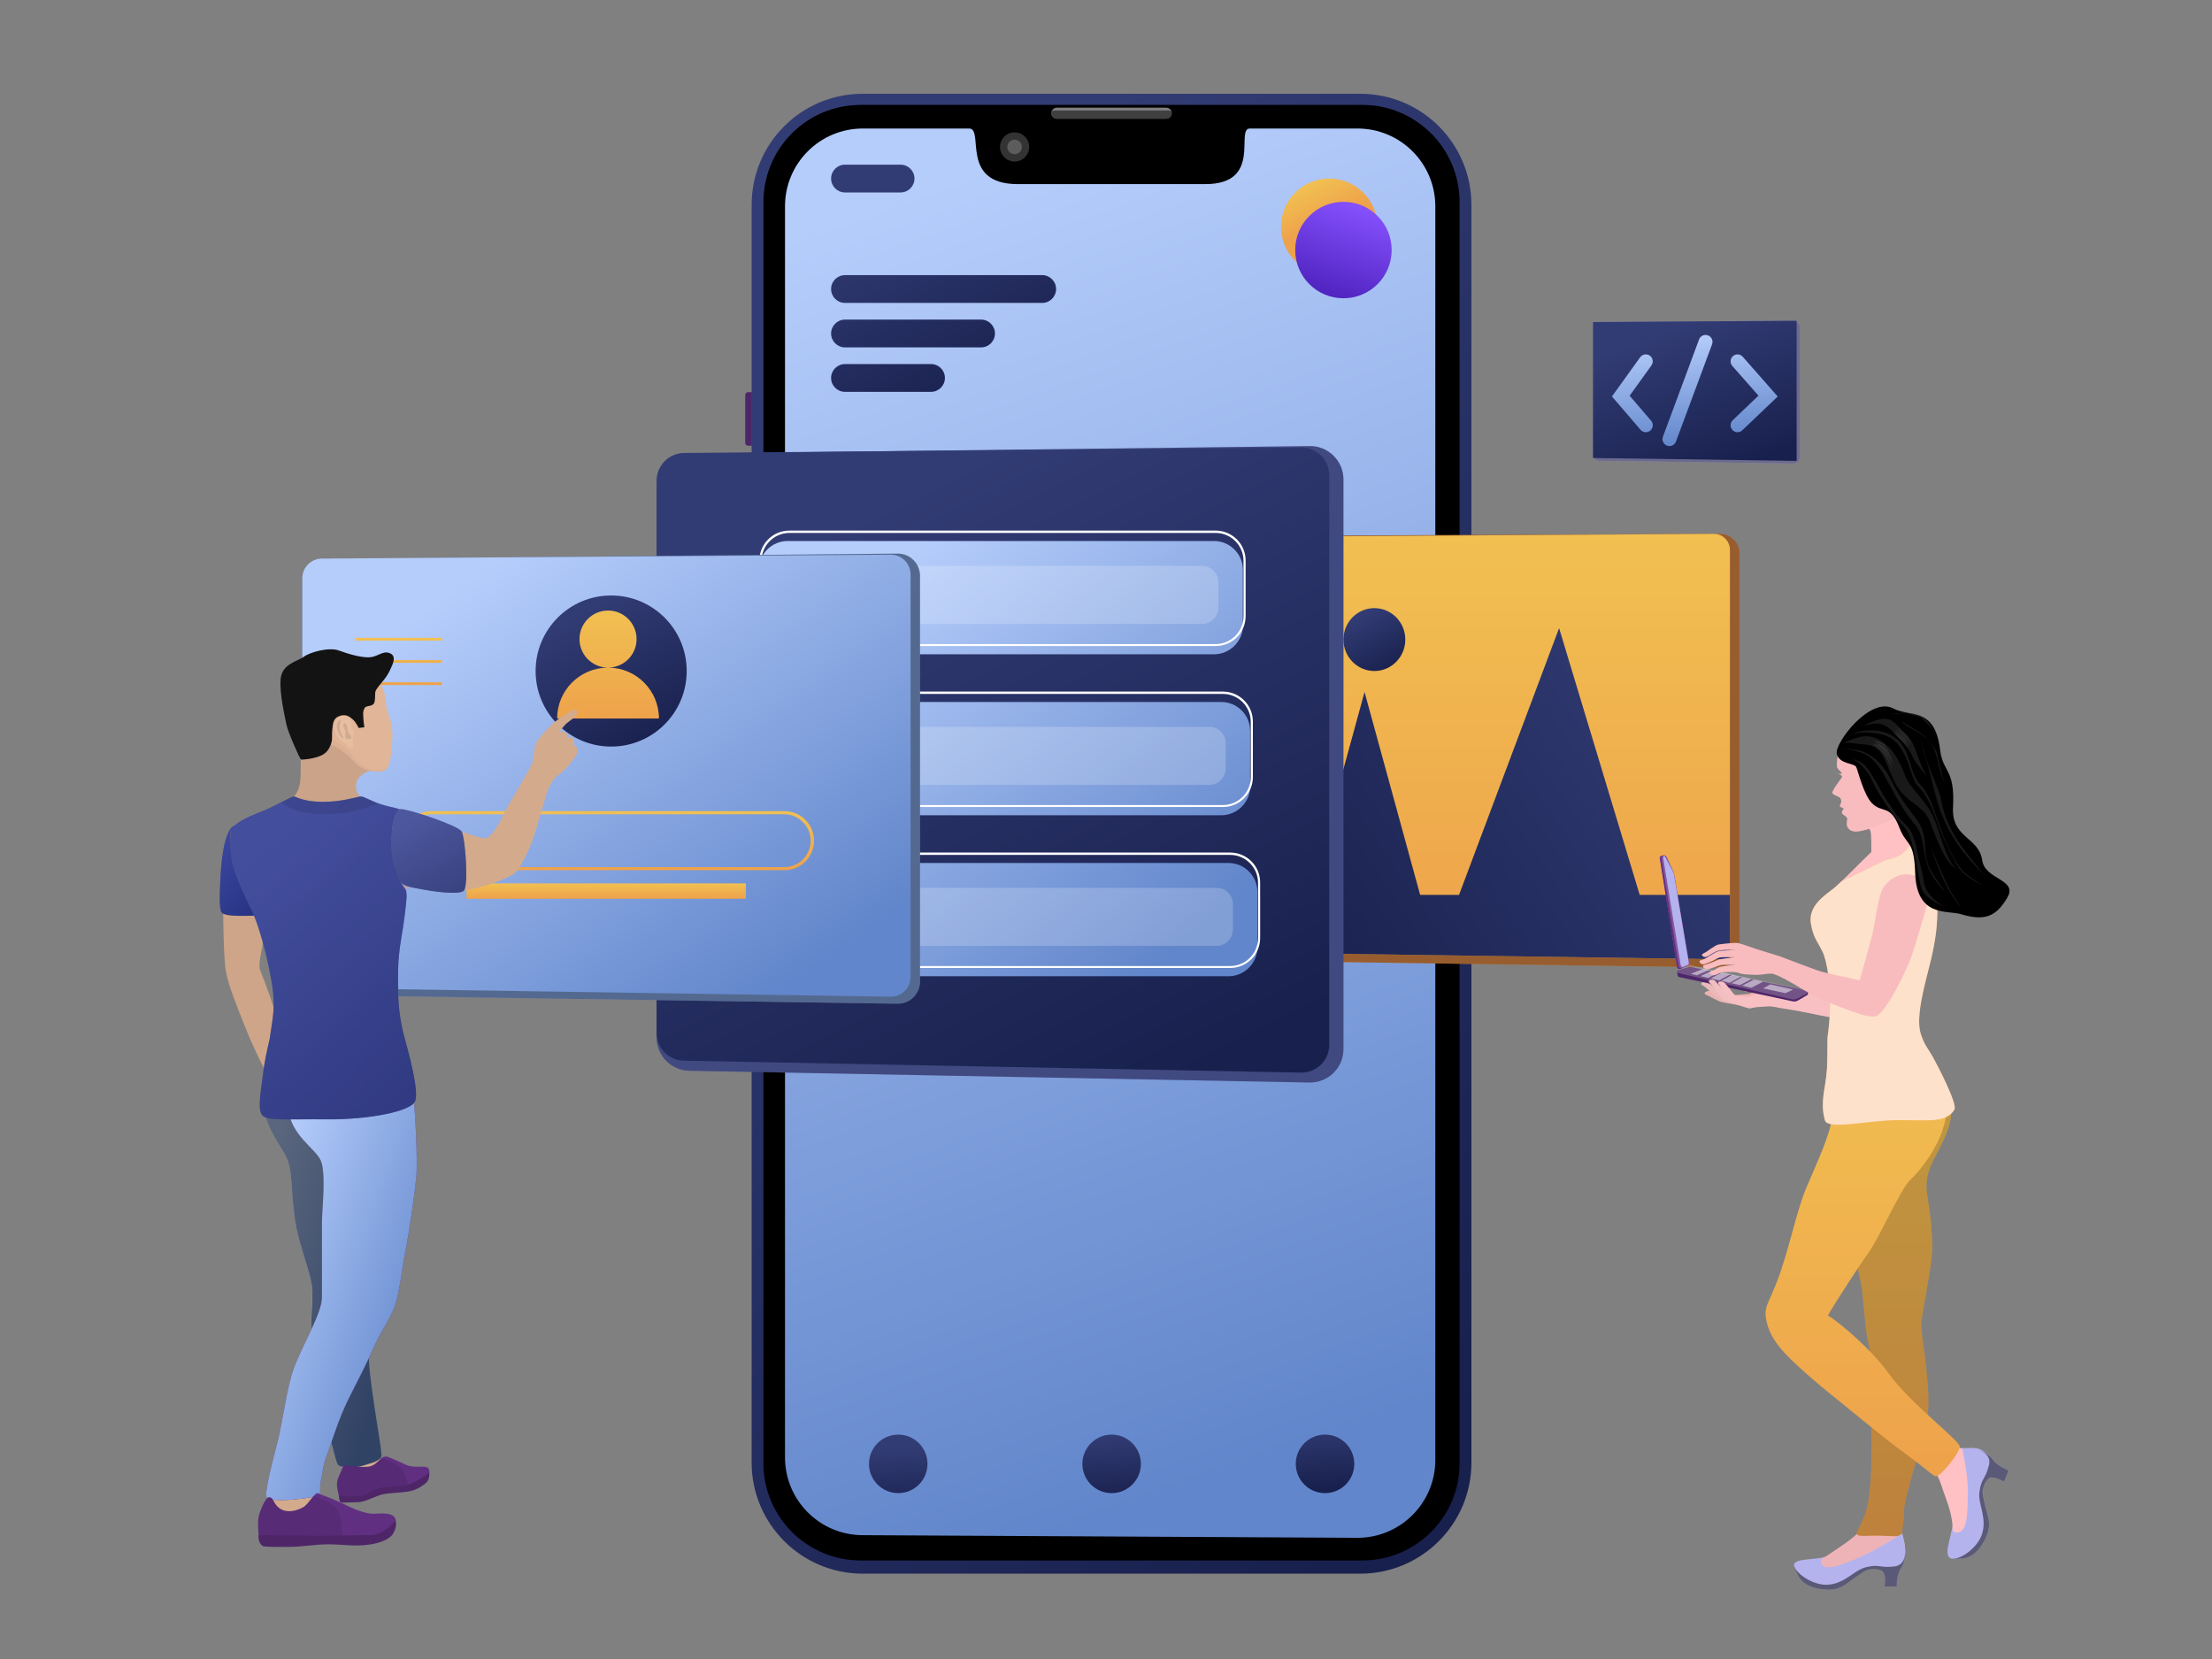 <svg width="200" height="150" viewBox="0 0 200 150" fill="none" xmlns="http://www.w3.org/2000/svg">
<rect x="0" y="0" width="200" height="150" fill="#808080" stroke="none"/>
<path d="M122.997 8.479H77.994C72.443 8.479 67.959 12.979 67.959 18.53V132.233C67.959 137.784 72.459 142.284 78.01 142.284H122.989C128.54 142.284 133.04 137.784 133.04 132.233V18.53C133.04 12.979 128.548 8.479 122.997 8.479Z" fill="url(#paint0_linear_810_29639)"/>
<path d="M123.178 9.485H77.809C72.952 9.485 69.025 13.422 69.025 18.279V132.296C69.025 137.153 72.963 141.091 77.82 141.091H123.175C128.033 141.091 131.97 137.153 131.97 132.296V18.279C131.97 13.422 128.035 9.485 123.178 9.485Z" fill="black"/>
<path d="M67.981 40.297V35.459H67.636C67.497 35.459 67.385 35.572 67.385 35.711V40.045C67.385 40.184 67.497 40.297 67.636 40.297H67.981Z" fill="#612F82"/>
<path d="M67.981 40.297V35.459H67.636C67.497 35.459 67.385 35.572 67.385 35.711V40.045C67.385 40.184 67.497 40.297 67.636 40.297H67.981Z" fill="black" fill-opacity="0.2"/>
<path d="M67.981 55.059V45.008H67.636C67.497 45.008 67.385 45.121 67.385 45.26V54.808C67.385 54.947 67.497 55.059 67.636 55.059H67.981Z" fill="#3C74B9"/>
<path d="M67.981 55.059V45.008H67.636C67.497 45.008 67.385 45.121 67.385 45.26V54.808C67.385 54.947 67.497 55.059 67.636 55.059H67.981Z" fill="black" fill-opacity="0.2"/>
<path d="M67.981 67.875V57.824H67.636C67.497 57.824 67.385 57.936 67.385 58.075V67.624C67.385 67.762 67.497 67.875 67.636 67.875H67.981Z" fill="#3C74B9"/>
<path d="M67.981 67.875V57.824H67.636C67.497 57.824 67.385 57.936 67.385 58.075V67.624C67.385 67.762 67.497 67.875 67.636 67.875H67.981Z" fill="black" fill-opacity="0.2"/>
<path d="M133.04 64.451V48.37H133.385C133.524 48.37 133.637 48.482 133.637 48.621V64.2C133.637 64.339 133.524 64.451 133.385 64.451H133.04Z" fill="#3C74B9"/>
<path d="M133.04 64.451V48.37H133.385C133.524 48.37 133.637 48.482 133.637 48.621V64.2C133.637 64.339 133.524 64.451 133.385 64.451H133.04Z" fill="black" fill-opacity="0.2"/>
<path fill-rule="evenodd" clip-rule="evenodd" d="M95.051 10.239C95.051 9.961 95.276 9.736 95.553 9.736H105.447C105.725 9.736 105.95 9.961 105.95 10.239C105.95 10.516 105.725 10.741 105.447 10.741H95.553C95.276 10.741 95.051 10.516 95.051 10.239Z" fill="white" fill-opacity="0.5"/>
<path fill-rule="evenodd" clip-rule="evenodd" d="M95.051 10.239C95.051 9.961 95.276 9.987 95.553 9.987H105.447C105.725 9.987 105.95 9.961 105.95 10.239C105.95 10.516 105.725 10.741 105.447 10.741H95.553C95.276 10.741 95.051 10.516 95.051 10.239Z" fill="black" fill-opacity="0.5"/>
<path d="M129.775 132.007V18.656C129.775 14.77 126.625 11.62 122.74 11.62H113.003C111.669 11.62 114.196 16.646 108.982 16.646H92.021C86.719 16.646 89.036 11.62 87.624 11.62H78.011C74.125 11.62 70.977 14.77 70.977 18.656V131.768C70.977 135.639 74.104 138.783 77.975 138.803L122.702 139.042C126.602 139.063 129.775 135.907 129.775 132.007Z" fill="url(#paint1_linear_810_29639)"/>
<path fill-rule="evenodd" clip-rule="evenodd" d="M83.861 132.357C83.861 133.818 82.676 135.002 81.215 135.002C79.755 135.002 78.57 133.818 78.57 132.357C78.57 130.896 79.755 129.712 81.215 129.712C82.676 129.712 83.861 130.896 83.861 132.357ZM103.155 132.357C103.155 133.818 101.971 135.002 100.51 135.002C99.05 135.002 97.865 133.818 97.865 132.357C97.865 130.896 99.05 129.712 100.51 129.712C101.971 129.712 103.155 130.896 103.155 132.357ZM119.803 135.002C121.264 135.002 122.448 133.818 122.448 132.357C122.448 130.896 121.264 129.712 119.803 129.712C118.342 129.712 117.158 130.896 117.158 132.357C117.158 133.818 118.342 135.002 119.803 135.002Z" fill="url(#paint2_linear_810_29639)"/>
<circle cx="91.737" cy="13.286" r="1.319" fill="white" fill-opacity="0.2"/>
<circle cx="91.736" cy="13.285" r="0.66" fill="white" fill-opacity="0.2"/>
<path fill-rule="evenodd" clip-rule="evenodd" d="M75.144 16.144C75.144 15.45 75.707 14.888 76.401 14.888H81.426C82.12 14.888 82.683 15.45 82.683 16.144C82.683 16.838 82.12 17.401 81.426 17.401H76.401C75.707 17.401 75.144 16.838 75.144 16.144ZM75.144 26.132C75.144 25.438 75.707 24.876 76.401 24.876H94.231C94.924 24.876 95.487 25.438 95.487 26.132C95.487 26.826 94.924 27.389 94.231 27.389H76.401C75.707 27.389 75.144 26.826 75.144 26.132ZM75.144 30.153C75.144 29.459 75.707 28.896 76.401 28.896H88.703C89.396 28.896 89.959 29.459 89.959 30.153C89.959 30.847 89.396 31.409 88.703 31.409H76.401C75.707 31.409 75.144 30.847 75.144 30.153ZM75.144 34.173C75.144 33.479 75.707 32.917 76.401 32.917H84.18C84.873 32.917 85.436 33.479 85.436 34.173C85.436 34.867 84.873 35.429 84.18 35.429H76.401C75.707 35.429 75.144 34.867 75.144 34.173Z" fill="url(#paint3_linear_810_29639)"/>
<path d="M100.5 84.966V50.264C100.5 49.296 101.283 48.509 102.251 48.505L155.514 48.266C156.489 48.261 157.281 49.05 157.281 50.025V85.713C157.281 86.694 156.478 87.485 155.497 87.471L102.234 86.725C101.273 86.712 100.5 85.928 100.5 84.966Z" fill="#FD9B4D"/>
<path d="M100.5 84.966V50.264C100.5 49.296 101.283 48.509 102.251 48.505L155.514 48.266C156.489 48.261 157.281 49.05 157.281 50.025V85.713C157.281 86.694 156.478 87.485 155.497 87.471L102.234 86.725C101.273 86.712 100.5 85.928 100.5 84.966Z" fill="black" fill-opacity="0.4"/>
<path d="M100.5 84.521V50.061C100.5 49.265 101.142 48.619 101.937 48.614L154.957 48.271C155.76 48.266 156.413 48.915 156.413 49.718V85.275C156.413 86.082 155.753 86.733 154.946 86.722L101.926 85.967C101.135 85.956 100.5 85.312 100.5 84.521Z" fill="url(#paint4_linear_810_29639)"/>
<path d="M156.413 86.743L100.5 85.947V80.912H118.352L123.377 62.569L128.403 80.912H131.921L140.967 56.79L148.254 80.912H156.413V86.743Z" fill="url(#paint5_linear_810_29639)"/>
<ellipse cx="124.265" cy="57.827" rx="2.796" ry="2.843" fill="url(#paint6_linear_810_29639)"/>
<path d="M144.035 41.088V29.662C144.035 29.343 144.293 29.084 144.612 29.083L162.149 29.004C162.47 29.003 162.731 29.262 162.731 29.583V41.334C162.731 41.657 162.466 41.917 162.143 41.913L144.606 41.667C144.29 41.663 144.035 41.405 144.035 41.088Z" fill="#B4B3EE"/>
<path d="M144.035 41.088V29.662C144.035 29.343 144.293 29.084 144.612 29.083L162.149 29.004C162.47 29.003 162.731 29.262 162.731 29.583V41.334C162.731 41.657 162.466 41.917 162.143 41.913L144.606 41.667C144.29 41.663 144.035 41.405 144.035 41.088Z" fill="black" fill-opacity="0.4"/>
<path d="M144.035 41.411V29.122L162.445 29.002V41.672L144.035 41.411Z" fill="url(#paint7_linear_810_29639)"/>
<path fill-rule="evenodd" clip-rule="evenodd" d="M154.429 30.323C154.754 30.444 154.92 30.805 154.799 31.13L151.533 39.925C151.412 40.25 151.05 40.416 150.725 40.295C150.4 40.174 150.234 39.813 150.355 39.487L153.622 30.693C153.742 30.368 154.104 30.202 154.429 30.323ZM149.175 32.161C149.457 32.363 149.52 32.756 149.318 33.038L147.345 35.778L149.285 38.041C149.511 38.304 149.48 38.701 149.217 38.927C148.953 39.153 148.557 39.122 148.331 38.859L145.748 35.845L148.298 32.303C148.501 32.022 148.893 31.958 149.175 32.161ZM156.685 32.199C156.946 31.97 157.342 31.995 157.572 32.255L160.734 35.849L157.534 38.904C157.283 39.144 156.885 39.135 156.646 38.884C156.406 38.633 156.415 38.235 156.666 37.995L158.994 35.774L156.628 33.086C156.399 32.825 156.425 32.428 156.685 32.199Z" fill="url(#paint8_linear_810_29639)"/>
<path d="M59.367 93.799V44.025C59.367 42.373 60.695 41.029 62.346 41.01L118.417 40.334C120.096 40.313 121.469 41.669 121.469 43.349V94.861C121.469 96.549 120.083 97.908 118.396 97.876L62.325 96.814C60.683 96.783 59.367 95.442 59.367 93.799Z" fill="#505BA0"/>
<path d="M59.367 93.799V44.025C59.367 42.373 60.695 41.029 62.346 41.01L118.417 40.334C120.096 40.313 121.469 41.669 121.469 43.349V94.861C121.469 96.549 120.083 97.908 118.396 97.876L62.325 96.814C60.683 96.783 59.367 95.442 59.367 93.799Z" fill="black" fill-opacity="0.2"/>
<path d="M59.367 93.389V43.468C59.367 42.089 60.479 40.967 61.858 40.955L117.65 40.465C119.047 40.452 120.185 41.581 120.185 42.977V94.468C120.185 95.874 119.03 97.007 117.624 96.98L61.831 95.901C60.463 95.874 59.367 94.757 59.367 93.389Z" fill="url(#paint9_linear_810_29639)"/>
<path fill-rule="evenodd" clip-rule="evenodd" d="M109.763 59.158H71.219C69.778 59.158 68.606 57.986 68.606 56.545V51.53C68.606 50.089 69.778 48.916 71.219 48.916H109.763C111.205 48.916 112.377 50.089 112.377 51.53V56.545C112.377 57.986 111.205 59.158 109.763 59.158ZM110.42 73.713H71.876C70.435 73.713 69.263 72.541 69.263 71.1V66.084C69.263 64.643 70.435 63.471 71.876 63.471H110.42C111.862 63.471 113.034 64.643 113.034 66.084V71.1C113.034 72.541 111.862 73.713 110.42 73.713ZM72.531 88.269H111.075C112.516 88.269 113.689 87.096 113.689 85.655V80.64C113.689 79.199 112.516 78.027 111.075 78.027H72.531C71.09 78.027 69.917 79.199 69.917 80.64V85.655C69.917 87.096 71.09 88.269 72.531 88.269Z" fill="url(#paint10_linear_810_29639)"/>
<path d="M109.935 58.409H71.371C69.873 58.409 68.662 57.198 68.662 55.699V50.684C68.662 49.186 69.873 47.975 71.371 47.975H109.916C111.415 47.975 112.625 49.186 112.625 50.684V55.699C112.625 57.198 111.415 58.409 109.935 58.409ZM71.371 48.187C69.988 48.187 68.854 49.32 68.854 50.704V55.719C68.854 57.102 69.988 58.236 71.371 58.236H109.916C111.3 58.236 112.433 57.102 112.433 55.719V50.704C112.433 49.32 111.3 48.187 109.916 48.187H71.371Z" fill="white"/>
<path d="M110.59 72.963H72.026C70.527 72.963 69.316 71.753 69.316 70.254V65.239C69.316 63.74 70.527 62.53 72.026 62.53H110.57C112.069 62.53 113.28 63.74 113.28 65.239V70.254C113.28 71.753 112.069 72.963 110.59 72.963ZM72.026 62.741C70.642 62.741 69.509 63.875 69.509 65.258V70.273C69.509 71.657 70.642 72.79 72.026 72.79H110.57C111.954 72.79 113.088 71.657 113.088 70.273V65.258C113.088 63.875 111.954 62.741 110.57 62.741H72.026Z" fill="white"/>
<path d="M111.248 87.519H72.684C71.185 87.519 69.975 86.308 69.975 84.81V79.795C69.975 78.296 71.185 77.085 72.684 77.085H111.229C112.727 77.085 113.938 78.296 113.938 79.795V84.81C113.938 86.308 112.727 87.519 111.248 87.519ZM72.684 77.297C71.3 77.297 70.167 78.43 70.167 79.814V84.829C70.167 86.213 71.3 87.346 72.684 87.346H111.229C112.612 87.346 113.746 86.213 113.746 84.829V79.814C113.746 78.43 112.612 77.297 111.229 77.297H72.684Z" fill="white"/>
<path opacity="0.19" d="M73.792 56.621C75.214 56.621 76.366 55.468 76.366 54.046C76.366 52.624 75.214 51.471 73.792 51.471C72.37 51.471 71.217 52.624 71.217 54.046C71.217 55.468 72.37 56.621 73.792 56.621Z" fill="#00376E"/>
<path opacity="0.19" d="M74.45 71.176C75.872 71.176 77.025 70.024 77.025 68.602C77.025 67.18 75.872 66.027 74.45 66.027C73.028 66.027 71.875 67.18 71.875 68.602C71.875 70.024 73.028 71.176 74.45 71.176Z" fill="#00376E"/>
<path opacity="0.19" d="M75.104 85.731C76.526 85.731 77.679 84.578 77.679 83.156C77.679 81.734 76.526 80.582 75.104 80.582C73.682 80.582 72.529 81.734 72.529 83.156C72.529 84.578 73.682 85.731 75.104 85.731Z" fill="#00376E"/>
<path d="M108.687 56.409H79.653C78.846 56.409 78.174 55.756 78.174 54.93V52.643C78.174 51.836 78.827 51.164 79.653 51.164H108.687C109.494 51.164 110.166 51.817 110.166 52.643V54.93C110.147 55.756 109.494 56.409 108.687 56.409Z" fill="white" fill-opacity="0.2"/>
<path d="M109.341 70.966H80.308C79.501 70.966 78.828 70.312 78.828 69.486V67.2C78.828 66.393 79.481 65.72 80.308 65.72H109.341C110.148 65.72 110.821 66.374 110.821 67.2V69.486C110.801 70.312 110.148 70.966 109.341 70.966Z" fill="white" fill-opacity="0.2"/>
<path d="M109.997 85.522H80.964C80.157 85.522 79.484 84.868 79.484 84.042V81.755C79.484 80.948 80.138 80.276 80.964 80.276H109.997C110.804 80.276 111.477 80.929 111.477 81.755V84.042C111.458 84.868 110.804 85.522 109.997 85.522Z" fill="white" fill-opacity="0.2"/>
<path d="M27.332 87.97V52.556C27.332 51.453 28.221 50.556 29.323 50.546L81.154 50.055C82.272 50.044 83.183 50.947 83.183 52.065V88.741C83.183 89.863 82.265 90.768 81.143 90.751L29.312 89.98C28.214 89.963 27.332 89.068 27.332 87.97Z" fill="#81A1DD"/>
<path d="M27.332 87.97V52.556C27.332 51.453 28.221 50.556 29.323 50.546L81.154 50.055C82.272 50.044 83.183 50.947 83.183 52.065V88.741C83.183 89.863 82.265 90.768 81.143 90.751L29.312 89.98C28.214 89.963 27.332 89.068 27.332 87.97Z" fill="black" fill-opacity="0.35"/>
<path d="M27.332 87.555V52.289C27.332 51.308 28.123 50.512 29.104 50.505L80.534 50.151C81.524 50.145 82.33 50.945 82.33 51.935V88.332C82.33 89.328 81.514 90.131 80.519 90.116L29.089 89.338C28.114 89.323 27.332 88.529 27.332 87.555Z" fill="url(#paint11_linear_810_29639)"/>
<path d="M67.435 79.873H42.184V81.263H67.435V79.873Z" fill="url(#paint12_linear_810_29639)"/>
<path d="M70.932 78.679H39.018C37.545 78.679 36.35 77.484 36.35 76.01C36.35 74.537 37.545 73.341 39.018 73.341H70.932C72.406 73.341 73.601 74.537 73.601 76.01C73.601 77.484 72.406 78.679 70.932 78.679ZM38.991 73.619C37.656 73.619 36.6 74.704 36.6 76.01C36.6 77.317 37.684 78.401 38.991 78.401H70.904C72.239 78.401 73.295 77.317 73.295 76.01C73.295 74.704 72.211 73.619 70.904 73.619H38.991Z" fill="url(#paint13_linear_810_29639)"/>
<circle cx="55.258" cy="60.671" r="6.83" fill="url(#paint14_linear_810_29639)"/>
<path fill-rule="evenodd" clip-rule="evenodd" d="M55.024 60.363C56.427 60.337 57.556 59.192 57.556 57.783C57.556 56.358 56.401 55.203 54.976 55.203C53.551 55.203 52.396 56.358 52.396 57.783C52.396 59.192 53.525 60.337 54.928 60.363C52.407 60.389 50.373 62.439 50.373 64.966H59.58C59.58 62.439 57.545 60.388 55.024 60.363Z" fill="url(#paint15_linear_810_29639)"/>
<path fill-rule="evenodd" clip-rule="evenodd" d="M39.954 57.92H32.164V57.669H39.954V57.92ZM39.954 59.93H32.164V59.679H39.954V59.93ZM39.954 61.94H32.164V61.689H39.954V61.94Z" fill="url(#paint16_linear_810_29639)"/>
<circle cx="120.184" cy="20.505" r="4.36" fill="url(#paint17_linear_810_29639)"/>
<circle cx="121.468" cy="22.608" r="4.36" fill="url(#paint18_linear_810_29639)"/>
<path d="M20.172 79.954C20.172 79.954 20.096 75.016 21.354 74.641C22.612 74.265 22.8 75.861 23.063 76.725C23.318 77.562 23.476 78.978 23.476 79.503C23.476 79.764 23.851 81.493 23.851 83.972C23.851 85.737 23.376 86.528 23.476 87.614C23.476 87.614 24.377 89.792 24.828 91.406C25.278 93.021 26.105 96.438 26.105 96.438L24.114 97.076C24.114 97.076 22.969 94.917 22.124 92.758C21.315 90.692 20.737 89.341 20.434 87.877C20.131 86.413 20.172 79.954 20.172 79.954Z" fill="#CEA588"/>
<path d="M20.035 79.954C20.035 79.954 20.098 75.016 21.356 74.641C22.614 74.265 22.802 75.861 23.064 76.725C23.32 77.562 23.477 78.978 23.477 79.503C23.477 79.709 23.711 80.828 23.809 82.507H22.126H20.042C20.028 81.084 20.035 79.954 20.035 79.954Z" fill="#8D98D4"/>
<path d="M19.91 79.872C19.924 79.299 20.068 74.991 21.242 74.641C22.5 74.265 22.894 75.824 23.157 76.687C23.412 77.525 23.608 78.978 23.608 79.504C23.608 79.709 23.84 82.281 23.808 82.507C23.776 82.733 22.988 82.808 22.237 82.808C21.486 82.808 20.322 82.827 20.041 82.507C19.787 82.219 19.883 80.367 19.905 79.999C19.908 79.956 19.909 79.915 19.91 79.872Z" fill="url(#paint19_linear_810_29639)"/>
<path d="M19.909 79.935C19.909 79.935 19.984 75.016 21.242 74.641C22.5 74.265 22.894 75.824 23.157 76.687C23.412 77.525 23.608 78.978 23.608 79.504C23.608 79.709 23.84 82.281 23.808 82.507C23.776 82.733 22.988 82.808 22.237 82.808C21.486 82.808 20.322 82.827 20.041 82.507C19.759 82.187 19.909 79.935 19.909 79.935Z" fill="#4B5DFF" fill-opacity="0.3"/>
<path d="M27.194 69.082C27.216 68.444 27.138 68.031 26.875 66.961C29.954 66.06 33.531 69.683 33.531 69.683C33.202 69.749 32.883 69.871 32.498 70.256C32.113 70.641 32.181 71.297 32.226 71.467C32.413 72.17 33.193 72.457 34.357 72.833C35.288 73.133 36.271 73.311 36.271 73.311C36.271 73.311 35.729 73.704 35.643 74.865C35.436 77.644 36.453 79.972 36.716 80.414C36.716 80.414 36.145 81.821 35.887 84.703C35.698 86.814 35.461 87.749 35.461 89.063C35.461 90.378 36.243 93.527 36.243 93.527C36.243 93.527 33.277 94.297 30.649 94.297H24.603C24.904 92.419 25.117 90.907 24.828 89.063C24.54 87.219 23.758 84.496 23.27 83.145C22.782 81.793 21.86 80.518 21.224 78.601C20.771 77.238 20.886 76.32 20.848 75.409C20.811 74.499 23.026 73.79 24.115 73.311C25.204 72.833 26.762 72.518 27.081 71.016C27.207 70.49 27.164 69.971 27.194 69.082Z" fill="#CBA388"/>
<path d="M24.716 102.033C23.928 100.418 23.928 99.141 23.928 97.639C23.928 96.138 24.716 94.072 24.716 94.072H27.683H32.151C32.264 95.222 32.789 97.339 33.015 99.517C33.315 102.421 33.315 103.047 33.315 105.713C33.315 108.379 32.789 112.359 32.789 113.41C32.789 114.462 33.015 115.558 33.015 116.339C33.015 117.315 32.789 120.019 33.015 123.06C33.24 126.102 33.908 131.342 34.113 131.714C34.317 132.086 34.936 131.918 35.568 132.222C36.2 132.526 36.375 132.548 36.751 132.701C37.126 132.855 38.084 132.701 38.29 133.133C38.497 133.565 37.607 133.836 37.126 134.034C36.646 134.233 35.08 134.504 34.441 134.654C33.931 134.774 31.835 135.536 31.102 135.18C30.368 134.824 30.581 133.987 30.687 133.649C30.792 133.311 31.216 132.848 31.102 132.222C31.039 131.883 30.649 130.313 29.936 128.317C29.336 126.638 28.366 123.513 28.246 122.535C27.983 120.394 28.246 117.693 28.246 116.339C28.246 115.213 27.614 113.7 27.082 111.57C26.55 109.441 26.64 106.416 26.444 105.412C26.143 103.873 25.676 103.998 24.716 102.033Z" fill="#D4AA8D"/>
<path d="M24.455 102.108C23.666 100.493 23.779 99.367 23.779 97.865C23.779 97.044 24.059 95.987 24.314 95.198C24.536 94.509 25.191 94.072 25.914 94.072H27.684H30.727C31.56 94.072 32.297 94.646 32.532 95.446C32.844 96.511 33.222 97.834 33.373 99.292C33.673 102.195 33.654 103.047 33.654 105.713C33.654 108.379 33.373 112.312 33.373 113.364V116.743C33.373 117.719 33.148 120.235 33.373 123.277C33.598 126.318 34.584 131.198 34.481 131.669C34.378 132.14 33.388 132.322 32.772 132.532C32.156 132.743 30.688 132.739 30.519 132.382C30.35 132.026 30.106 130.843 29.524 128.834C28.924 127.155 28.367 123.663 28.247 122.685C27.985 120.545 28.247 118.097 28.247 116.743C28.247 115.616 27.465 113.737 26.933 111.608C26.401 109.479 26.416 106.717 26.22 105.713C25.919 104.173 25.415 104.073 24.455 102.108Z" fill="url(#paint20_linear_810_29639)"/>
<path d="M24.455 102.108C23.666 100.493 23.779 99.367 23.779 97.865C23.779 96.363 24.718 94.072 24.718 94.072H27.684H32.153C32.415 95.236 33.148 97.114 33.373 99.292C33.673 102.195 33.654 103.047 33.654 105.713C33.654 108.379 33.373 112.312 33.373 113.364V116.743C33.373 117.719 33.148 120.235 33.373 123.277C33.598 126.318 34.584 131.198 34.481 131.669C34.378 132.14 33.388 132.322 32.772 132.532C32.156 132.743 30.688 132.739 30.519 132.382C30.35 132.026 30.106 130.843 29.524 128.834C28.924 127.155 28.367 123.663 28.247 122.685C27.985 120.545 28.247 118.097 28.247 116.743C28.247 115.616 27.465 113.737 26.933 111.608C26.401 109.479 26.416 106.717 26.22 105.713C25.919 104.173 25.415 104.073 24.455 102.108Z" fill="black" fill-opacity="0.5"/>
<path d="M37.484 106.767C37.629 105.337 37.406 99.892 37.068 97.827C36.969 97.22 36.845 96.394 36.733 95.628C36.569 94.505 36.242 93.509 36.242 93.509C36.242 93.509 32.956 94.072 30.854 94.072H26.592C26.466 95.198 25.953 97.527 26.179 100.117C26.404 102.708 28.592 103.626 29.108 104.774C29.623 105.922 29.52 109.527 29.52 110.669V117.278C29.52 118.704 27.568 122.215 26.836 124.224C26.236 125.87 26.179 129.106 25.728 130.608C25.539 131.239 24.564 134.193 24.264 135.478C24.082 135.989 23.794 136.503 23.625 136.916C23.456 137.329 23.231 138.061 23.625 138.474C24.02 138.887 27.117 138.587 27.775 138.587H32.074C33.989 138.587 34.552 138.23 35.097 137.873C35.532 137.588 35.491 136.916 34.815 136.916C34.815 136.916 33.35 137.01 32.731 136.822C32.112 136.634 31.388 136.192 30.177 135.677C29.368 135.332 28.431 135.17 28.469 134.531C28.506 133.893 28.657 133.255 28.995 132.354C29.333 131.452 30.328 129.237 30.929 127.754C31.529 126.271 32.344 124.715 33.501 122.121C34.363 120.188 35.444 118.355 35.547 118.066C35.829 117.278 36.13 114.627 36.43 113.128C36.813 111.213 37.339 108.196 37.484 106.767Z" fill="#D4AA8D"/>
<path d="M37.633 106.501C37.778 105.072 37.558 99.892 37.22 97.827C37.121 97.22 36.997 96.394 36.885 95.628C36.721 94.505 36.394 93.509 36.394 93.509C36.394 93.509 32.958 94.072 30.855 94.072H26.593C26.468 95.198 25.805 97.489 26.03 100.08C26.256 102.671 28.481 103.776 28.996 104.924C29.512 106.072 29.109 109.377 29.109 110.519V117.315C29.109 118.742 27.288 121.727 26.556 123.736C25.956 125.382 25.58 128.392 25.129 130.232C24.989 130.806 23.946 134.599 24.078 135.301C24.209 136.003 28.606 135.402 28.828 135.207C29.049 135.012 28.862 134.663 29.016 133.893C29.169 133.123 29.203 132.504 29.541 131.603C29.879 130.701 30.33 129.237 30.93 127.754C31.531 126.271 32.496 124.715 33.653 122.121C34.515 120.188 35.249 119.305 35.68 118.141C36.112 116.977 36.357 114.608 36.657 113.11C37.04 111.195 37.488 107.93 37.633 106.501Z" fill="#612F82"/>
<path d="M37.633 106.501C37.778 105.072 37.558 99.892 37.22 97.827C37.121 97.22 36.997 96.394 36.885 95.628C36.852 95.407 36.814 95.192 36.773 94.988C36.6 94.126 35.755 93.613 34.883 93.73C33.7 93.887 32.059 94.072 30.855 94.072H28.19C27.281 94.072 26.485 94.75 26.326 95.645C26.113 96.838 25.884 98.396 26.03 100.08C26.256 102.671 28.481 103.776 28.996 104.924C29.512 106.072 29.109 109.377 29.109 110.519V117.315C29.109 118.742 27.288 121.727 26.556 123.736C25.956 125.382 25.58 128.392 25.129 130.232C24.989 130.806 23.946 134.599 24.078 135.301C24.209 136.003 28.606 135.402 28.828 135.207C29.049 135.012 28.862 134.663 29.016 133.893C29.169 133.123 29.203 132.504 29.541 131.603C29.879 130.701 30.33 129.237 30.93 127.754C31.531 126.271 32.496 124.715 33.653 122.121C34.515 120.188 35.249 119.305 35.68 118.141C36.112 116.977 36.357 114.608 36.657 113.11C37.04 111.195 37.488 107.93 37.633 106.501Z" fill="url(#paint21_linear_810_29639)"/>
<path d="M28.743 135.009C29.053 135.159 29.56 135.309 30.442 135.694C31.4 136.112 31.878 136.436 32.864 136.718C33.69 136.954 33.793 136.84 34.479 136.84C35.164 136.84 35.68 136.924 35.774 137.45C35.868 137.975 35.735 138.289 35.577 138.604C35.419 138.92 34.892 139.393 33.568 139.628C32.245 139.862 30.771 139.628 29.71 139.628C28.649 139.628 27.213 139.862 26.143 139.862C24.941 139.862 23.858 139.887 23.702 139.75C23.383 139.468 23.373 139.11 23.373 138.792C23.373 138.442 23.289 137.741 23.373 137.206C23.458 136.671 24.021 135.375 24.312 135.375C24.603 135.375 24.697 135.629 24.8 135.826C24.904 136.023 25.223 136.511 25.852 136.614C26.481 136.718 27.044 136.474 27.448 136.258C27.832 136.051 28.505 134.893 28.743 135.009Z" fill="#612F82"/>
<path d="M27.448 136.259C27.044 136.475 26.481 136.719 25.852 136.615C25.223 136.512 24.904 136.024 24.8 135.827C24.697 135.63 24.603 135.376 24.312 135.376C24.021 135.376 23.458 136.672 23.373 137.207C23.289 137.742 23.373 138.443 23.373 138.793C23.674 138.831 26.668 138.793 27.832 138.85C28.359 138.875 29.674 138.855 30.95 138.831C30.865 138.211 30.95 136.841 30.311 136.259C29.672 135.677 28.959 135.527 28.349 135.264C28.067 135.592 27.678 136.135 27.448 136.259Z" fill="black" fill-opacity="0.09"/>
<path d="M35.575 138.605C35.732 138.29 35.866 137.976 35.772 137.451C35.772 137.451 34.739 138.793 33.491 138.793C32.242 138.793 28.772 138.895 27.83 138.849C26.666 138.793 23.672 138.831 23.371 138.793C23.371 139.111 23.38 139.469 23.7 139.751C23.856 139.888 24.939 139.863 26.14 139.863C27.21 139.863 28.215 139.629 29.707 139.629C31.2 139.629 32.242 139.863 33.566 139.629C34.889 139.394 35.417 138.921 35.575 138.605Z" fill="black" fill-opacity="0.2"/>
<path d="M20.849 75.41C20.849 74.321 22.989 73.673 24.078 73.194C24.868 72.847 26.405 72.013 26.575 72.013C26.744 72.013 27.401 72.5 29.204 72.5C31.006 72.5 32.377 72.013 32.639 72.013C32.902 72.013 33.598 72.446 34.404 72.706C35.335 73.007 36.282 73.1 36.272 73.312C36.262 73.523 35.73 73.704 35.643 74.865C35.488 76.951 36.074 78.819 36.486 79.808C36.673 80.256 36.798 80.736 36.757 81.22C36.694 81.969 36.558 83.251 36.272 84.91C35.912 86.998 36 88.252 36 89.566C36 90.88 36.188 92.382 36.545 93.696C36.901 95.01 37.934 98.671 37.521 99.591C37.108 100.511 33.241 101.238 29.636 101.206C26.03 101.174 24.21 101.356 23.74 100.868C23.271 100.38 23.552 98.934 23.74 97.414C23.919 95.969 24.066 95.286 24.379 93.959C24.604 92.269 24.936 91.181 24.604 89.064C24.272 86.946 23.665 84.684 23.177 83.333C22.689 81.981 21.823 80.631 21.187 78.714C20.734 77.351 20.849 76.499 20.849 75.41Z" fill="url(#paint22_linear_810_29639)"/>
<path d="M20.849 75.41C20.849 74.321 22.989 73.673 24.078 73.194C24.868 72.847 26.405 72.013 26.575 72.013C26.744 72.013 27.401 72.5 29.204 72.5C31.006 72.5 32.377 72.013 32.639 72.013C32.902 72.013 33.598 72.446 34.404 72.706C35.335 73.007 36.282 73.1 36.272 73.312C36.262 73.523 35.73 73.704 35.643 74.865C35.437 77.644 36.545 80.037 36.807 80.479C36.807 80.479 36.741 82.187 36.272 84.91C35.912 86.998 36 88.252 36 89.566C36 90.88 36.188 92.382 36.545 93.696C36.901 95.01 37.934 98.671 37.521 99.591C37.108 100.511 33.241 101.238 29.636 101.206C26.03 101.174 24.21 101.356 23.74 100.868C23.271 100.38 23.552 98.934 23.74 97.414C23.919 95.969 24.066 95.286 24.379 93.959C24.604 92.269 24.936 91.181 24.604 89.064C24.272 86.946 23.665 84.684 23.177 83.333C22.689 81.981 21.823 80.631 21.187 78.714C20.734 77.351 20.849 76.499 20.849 75.41Z" fill="#6B7AFF" fill-opacity="0.3"/>
<path d="M29.204 72.5C27.402 72.5 26.745 72.013 26.575 72.013C26.482 72.013 25.976 72.265 25.408 72.549C25.919 72.913 26.895 73.607 29.354 73.607C31.814 73.607 33.09 73.082 34.125 72.608C33.441 72.35 32.872 72.013 32.64 72.013C32.377 72.013 31.006 72.5 29.204 72.5Z" fill="black" fill-opacity="0.1"/>
<path d="M43.904 75.785C43.093 75.906 37.257 73.345 36.357 73.345C35.456 73.345 35.418 75.184 35.418 76.236C35.418 78.695 36.423 80.142 36.798 80.516C36.901 80.282 36.935 80.028 37.784 80.197C39.253 80.491 41.155 80.441 41.952 80.441C43.228 80.441 45.481 79.615 46.457 79.015C46.982 78.691 48.016 76.536 48.316 75.485C48.703 74.133 49.124 72.8 49.255 72.312C49.386 71.824 49.743 70.566 50.475 70.078C51.207 69.59 51.911 68.581 52.019 68.412C52.127 68.243 52.35 67.889 52.184 67.628C52.017 67.366 51.869 67.388 51.869 67.388C51.869 67.388 52.038 67.017 51.771 66.773C51.504 66.529 51.254 66.717 51.254 66.717C51.254 66.717 51.409 66.393 51.109 66.215C50.808 66.037 50.475 66.248 50.475 66.248C50.725 66.01 51.046 65.538 51.254 65.384C51.471 65.225 51.682 65.056 51.94 64.859C52.198 64.661 52.24 64.408 52.127 64.258C52.015 64.108 51.63 64.258 51.63 64.258L50.691 64.859C50.691 64.859 50.006 65.384 49.79 65.6C49.574 65.816 48.627 66.802 48.447 67.224C48.268 67.646 48.241 68.792 48.072 69.139C47.903 69.486 46.442 72.023 46.082 72.594C45.643 73.288 44.715 75.665 43.904 75.785Z" fill="#D4AA8D"/>
<path d="M35.371 76.274C35.371 77.737 35.727 78.841 36.094 79.575C36.393 80.174 37.184 80.217 37.84 80.348C39.309 80.642 41.426 80.911 41.914 80.554C42.402 80.198 42.064 75.748 41.75 75.193C41.436 74.638 36.958 73.157 36.244 73.157C35.531 73.157 35.371 75.222 35.371 76.274Z" fill="url(#paint23_linear_810_29639)"/>
<path d="M35.371 76.274C35.371 78.733 36.376 80.18 36.751 80.554C36.995 80.348 36.992 80.178 37.84 80.348C39.309 80.642 41.426 80.911 41.914 80.554C42.402 80.198 42.064 75.748 41.75 75.193C41.436 74.638 36.958 73.157 36.244 73.157C35.531 73.157 35.371 75.222 35.371 76.274Z" fill="#8A96FF" fill-opacity="0.3"/>
<path d="M30.347 59.338C27.817 59.338 25.766 61.389 25.766 63.919C25.766 64.908 26.079 65.823 26.611 66.572L29.858 67.271C29.858 67.271 30.516 67.562 31.173 68.087C31.83 68.613 31.933 68.838 32.243 69.12C32.956 69.608 33.135 69.627 33.52 69.702C33.904 69.777 34.673 69.903 35.022 69.458C35.37 69.013 35.51 66.923 35.472 66.135C35.435 65.346 35.128 64.583 34.928 63.919C34.928 61.389 32.877 59.338 30.347 59.338Z" fill="#E1B597"/>
<path d="M34.975 69.513C34.609 69.894 33.889 69.775 33.52 69.704C33.135 69.629 32.957 69.61 32.243 69.122C31.933 68.84 31.83 68.615 31.173 68.089C30.516 67.563 29.981 67.319 29.859 67.272C29.737 67.225 26.611 66.573 26.611 66.573C27.785 66.678 29.737 66.69 30.028 66.822C30.319 66.953 30.76 67.244 31.173 67.601C31.586 67.957 31.962 68.558 32.45 68.934C32.938 69.309 33.249 69.647 34.121 69.647C34.686 69.647 34.897 69.568 34.975 69.513C34.992 69.496 35.007 69.478 35.022 69.46C35.022 69.46 35.018 69.483 34.975 69.513Z" fill="black" fill-opacity="0.03"/>
<path d="M31.053 64.709C31.804 64.709 31.757 65.234 31.757 65.629C31.757 66.023 31.983 65.873 31.983 66.192C31.983 66.511 31.843 66.569 31.907 66.98C31.954 67.281 32.039 67.525 31.757 67.619C31.476 67.712 31.334 67.285 30.912 66.98C30.575 66.736 30.287 66.433 30.227 65.816C30.167 65.2 30.546 64.709 31.053 64.709Z" fill="#E8BEA1"/>
<path d="M31.483 66.21C31.545 66.337 31.671 66.408 31.737 66.539C31.802 66.671 31.801 66.809 31.581 66.834C31.361 66.858 31.244 66.761 31.192 66.614C31.166 66.539 31.244 66.341 31.244 66.21C31.244 66.008 31.061 65.812 31.047 65.596C31.033 65.38 31.149 65.36 31.244 65.408C31.314 65.443 31.368 65.648 31.388 65.714C31.387 65.684 31.39 65.68 31.394 65.718C31.397 65.744 31.395 65.738 31.388 65.714C31.39 65.796 31.414 66.069 31.483 66.21Z" fill="black" fill-opacity="0.1"/>
<path d="M30.469 65.497C30.497 65.187 30.829 65.062 30.829 65.138C30.829 65.215 30.732 65.443 30.709 65.596C30.676 65.823 30.765 66.128 30.829 66.285C30.894 66.442 31.094 66.707 31.047 66.761C31 66.815 30.853 66.661 30.709 66.447C30.565 66.232 30.432 65.919 30.469 65.497Z" fill="black" fill-opacity="0.1"/>
<path d="M33.953 62.493C34.064 62.215 34.466 61.786 34.76 61.404C35.054 61.022 35.194 60.767 35.464 60.137C35.802 59.348 35.477 59.105 35.089 59.01C34.666 58.907 34.272 59.226 33.737 59.376C32.974 59.59 31.494 59.132 30.63 58.813C29.767 58.494 28.039 58.954 27.476 59.376C26.913 59.799 25.486 60.015 25.373 61.404C25.261 62.793 25.786 64.896 25.899 65.516C26.011 66.135 27.11 68.632 27.222 68.67C27.335 68.707 28.18 68.604 28.527 68.491C28.992 68.341 29.184 68.285 29.466 68.031C29.675 67.843 29.879 67.487 29.973 67.112C30.067 66.736 29.991 66.398 30.048 65.91C30.105 65.422 30.119 64.975 30.63 64.765C31.228 64.518 31.565 64.767 31.878 65.028C32.191 65.288 32.423 65.816 32.423 65.816L32.939 65.76C32.939 65.76 32.845 65.028 32.845 64.765C32.845 64.536 32.789 64.38 32.939 64.061C33.09 63.741 33.531 63.929 33.784 63.638C33.969 63.426 33.878 62.681 33.953 62.493Z" fill="#131313"/>
<path d="M30.465 134.221C30.465 133.719 30.711 133.359 30.799 133.123C30.888 132.887 31.04 132.559 31.124 132.485C31.207 132.412 32.295 132.705 33.246 132.621C34.198 132.538 34.418 131.46 35.097 131.732C35.777 132.004 36.321 132.253 36.739 132.454C37.262 132.705 37.984 132.579 38.402 132.621C38.821 132.663 38.813 132.921 38.821 133.144C38.821 133.406 38.821 133.815 38.517 134.075C38.371 134.2 37.88 134.619 37.189 134.797C36.499 134.974 35.202 134.964 34.596 135.11C33.989 135.257 32.954 135.821 32.379 135.821C31.803 135.821 30.936 135.905 30.799 135.821C30.663 135.738 30.632 135.236 30.632 135.236C30.639 135.089 30.465 134.673 30.465 134.221Z" fill="#612F82"/>
<path d="M30.465 134.221C30.465 133.719 30.711 133.359 30.799 133.123C30.888 132.887 31.04 132.559 31.124 132.485C31.207 132.412 32.295 132.705 33.246 132.621C33.872 132.566 34.181 132.082 34.513 131.834C34.931 131.985 35.165 131.981 35.892 132.454C36.62 132.927 36.739 133.646 36.896 134.232C36.177 134.447 35.338 134.389 34.596 134.483C33.895 134.571 33.246 135.11 32.608 135.236C31.971 135.361 31.302 135.285 30.632 135.236C30.639 135.089 30.465 134.673 30.465 134.221Z" fill="black" fill-opacity="0.1"/>
<path d="M32.609 135.236C31.971 135.361 31.302 135.284 30.633 135.236C30.633 135.236 30.664 135.738 30.8 135.821C30.936 135.905 31.804 135.821 32.379 135.821C32.955 135.821 33.99 135.257 34.596 135.11C35.203 134.964 36.499 134.974 37.19 134.796C37.88 134.619 38.372 134.2 38.518 134.075C38.821 133.815 38.821 133.405 38.821 133.144C38.291 133.507 37.616 134.016 36.897 134.232C36.178 134.447 35.339 134.389 34.596 134.483C33.896 134.571 33.247 135.11 32.609 135.236Z" fill="black" fill-opacity="0.2"/>
<path d="M173.474 93.377L165.363 93.655C165.363 93.655 165.183 95.303 165.271 96.924C165.358 98.544 166.215 99.75 166.215 100.923C166.215 102.684 167.02 107.571 167.502 110.867C167.811 112.981 168.001 114.275 168.428 116.403C168.557 117.551 168.709 119.26 168.789 120.07C168.882 121.014 169.333 122.268 169.355 123.477C169.393 125.522 169.355 127.366 169.355 128.958C169.355 130.833 169.355 133.159 169.17 135.455C169.053 136.9 168.781 137.77 168.114 138.473C167.448 139.177 166.407 139.841 165.09 140.72C164.3 141.246 161.581 140.962 162.46 141.788C163.339 142.613 164.554 142.933 165.375 142.933C166.95 142.933 167.377 142.051 168.428 141.788C169.961 141.405 169.868 141.795 171.266 141.635C172.663 141.475 172.265 139.626 171.984 138.66L171.973 138.619C171.798 138.018 171.745 137.835 171.745 136.603C171.745 135.566 173.829 130.035 174.151 127.974C174.521 125.604 173.633 120.929 173.633 119.855C173.633 118.781 174.559 114.745 174.559 112.671C174.559 110.041 174.003 108.087 174.003 107.309C174.003 105.865 174.707 104.96 175.299 103.775C175.892 102.59 176.92 100.715 176.04 98.479C175.698 97.61 175.196 96.72 174.566 95.59C173.937 94.461 173.788 94.1 173.474 93.377Z" fill="#EEB3B6"/>
<path d="M173.474 93.377L165.308 93.707C165.308 93.707 165.126 95.291 165.213 96.911C165.301 98.532 165.967 99.727 165.967 100.9C165.967 102.661 166.742 107.561 167.223 110.857C167.532 112.971 167.911 114.288 168.339 116.417C168.468 117.565 168.62 119.266 168.7 120.076C168.793 121.02 169.18 122.275 169.202 123.484C169.24 125.529 169.202 127.372 169.202 128.965C169.202 130.84 169.288 133.136 168.982 135.419C168.789 136.864 168.244 137.815 167.93 138.419C167.617 139.023 168.483 138.843 169.642 138.843C170.801 138.843 171.985 139.053 171.985 138.66C171.985 138.026 172.155 137.778 172.155 136.519C172.155 135.482 173.953 130.067 174.275 128.007C174.645 125.637 173.71 120.914 173.71 119.84C173.71 118.766 174.699 114.753 174.699 112.679C174.699 110.049 174.181 108.101 174.181 107.324C174.181 105.879 174.782 104.991 175.374 103.806C175.967 102.621 176.992 100.671 176.112 98.435C175.771 97.566 175.203 96.659 174.573 95.529C173.944 94.4 173.789 94.1 173.474 93.377Z" fill="url(#paint24_linear_810_29639)"/>
<path d="M173.474 93.377L165.308 93.707C165.308 93.707 165.126 95.291 165.213 96.911C165.301 98.532 165.967 99.727 165.967 100.9C165.967 102.661 166.742 107.561 167.223 110.857C167.532 112.971 167.911 114.288 168.339 116.417C168.468 117.565 168.62 119.266 168.7 120.076C168.793 121.02 169.18 122.275 169.202 123.484C169.24 125.529 169.202 127.372 169.202 128.965C169.202 130.84 169.288 133.136 168.982 135.419C168.789 136.864 168.244 137.815 167.93 138.419C167.617 139.023 168.483 138.843 169.642 138.843C170.801 138.843 171.985 139.053 171.985 138.66C171.985 138.026 172.155 137.778 172.155 136.519C172.155 135.482 173.953 130.067 174.275 128.007C174.645 125.637 173.71 120.914 173.71 119.84C173.71 118.766 174.699 114.753 174.699 112.679C174.699 110.049 174.181 108.101 174.181 107.324C174.181 105.879 174.782 104.991 175.374 103.806C175.967 102.621 176.992 100.671 176.112 98.435C175.771 97.566 175.203 96.659 174.573 95.529C173.944 94.4 173.789 94.1 173.474 93.377Z" fill="black" fill-opacity="0.2"/>
<path d="M162.235 141.634C161.962 140.869 164.062 141.062 164.997 140.775C165.04 140.759 165.07 140.751 165.07 140.751C165.046 140.76 165.022 140.768 164.997 140.775C164.826 140.841 164.436 141.049 164.77 141.497C165.19 142.059 166.747 141.418 168.265 140.751C169.784 140.085 171.984 138.659 171.984 138.659C172.118 139.119 172.278 139.778 172.259 140.361C172.259 140.361 172.299 141.172 171.88 141.787C171.46 142.402 171.5 143.447 171.5 143.447H170.402C170.402 143.447 170.524 142.706 170.342 142.239C170.161 141.772 169.094 141.822 168.765 141.979C168.435 142.136 168.186 142.349 167.656 142.688C166.992 143.114 166.508 143.776 165.21 143.726C163.913 143.676 163.154 143.251 162.794 142.778C162.435 142.305 162.235 141.634 162.235 141.634Z" fill="#B4B3EE"/>
<path d="M168.684 141.709C169.98 141.385 169.867 141.793 171.265 141.633C171.997 141.55 172.236 141.002 172.258 140.36C172.258 140.36 172.298 141.171 171.879 141.786C171.459 142.401 171.499 143.446 171.499 143.446H170.401C170.401 143.446 170.523 142.705 170.341 142.238C170.16 141.771 169.093 141.821 168.764 141.979C168.434 142.136 168.185 142.348 167.655 142.687C166.991 143.113 166.507 143.776 165.209 143.726C163.912 143.676 163.153 143.251 162.793 142.777C162.434 142.304 162.234 141.633 162.234 141.633C162.516 142.418 164.031 143.336 165.209 143.286C166.783 143.22 167.633 141.972 168.684 141.709Z" fill="black" fill-opacity="0.5"/>
<path d="M173.455 93.442L165.381 93.665C165.381 93.665 165.14 95.424 165.261 97.044C165.375 98.588 165.853 99.822 165.853 101.081C165.853 102.34 164.431 105.348 163.522 107.515C162.68 109.524 161.963 113.174 160.93 115.856C160.266 117.578 159.82 118.09 159.892 118.93C160.077 121.073 161.774 122.59 163.511 124.142L163.522 124.152C165.187 125.64 166.3 126.337 169.188 128.707C171.851 130.892 172.899 131.254 174.158 132.254C175.222 133.099 175.418 133.976 175.677 134.735C175.934 135.49 176.413 136.612 176.524 137.772C176.635 138.933 175.553 140.693 176.524 140.822C177.495 140.951 178.868 139.762 179.047 138.513C179.164 137.694 178.824 136.986 178.824 135.571C178.824 133.876 180.393 132.711 179.38 131.365C178.812 130.611 177.667 131.206 176.862 130.81C176.128 130.449 172.558 126.929 170.558 124.152C168.959 121.929 166.028 119.633 164.929 118.93C165.744 117.498 168.193 113.857 168.521 113.42C169.743 111.79 171.67 107.395 172.677 106.441C174.084 105.108 176.547 101.868 175.677 98.886C174.806 95.905 174.492 95.442 173.455 93.442Z" fill="#FFC1C4"/>
<path d="M173.454 93.442L165.38 93.665C165.38 93.665 165.14 95.424 165.26 97.044C165.375 98.588 165.601 99.822 165.601 101.081C165.601 102.34 164.179 105.348 163.27 107.515C162.428 109.524 161.711 113.174 160.678 115.856C160.014 117.578 159.568 118.09 159.641 118.93C159.825 121.073 161.522 122.59 163.259 124.142L163.27 124.152C164.936 125.64 166.155 126.548 169.044 128.918C171.707 131.103 172.465 131.53 173.724 132.53C173.982 132.735 174.697 133.354 174.996 133.472C175.295 133.59 176.205 132.467 176.472 132.106C176.739 131.745 177.085 131.305 177.195 130.818C177.304 130.331 172.74 126.929 170.74 124.152C169.14 121.929 166.373 119.633 165.275 118.93C166.089 117.498 168.433 113.964 168.761 113.527C169.983 111.898 171.743 107.602 172.75 106.648C174.157 105.315 176.699 101.809 175.828 98.827C174.958 95.846 174.491 95.442 173.454 93.442Z" fill="url(#paint25_linear_810_29639)"/>
<path d="M176.582 140.931C175.579 140.931 176.401 139.073 176.51 138.069C176.509 137.976 176.521 137.907 176.521 137.907C176.52 137.958 176.516 138.012 176.51 138.069C176.511 138.306 176.593 138.7 177.15 138.526C177.926 138.283 177.891 136.578 177.926 134.987C177.961 133.396 177.409 130.928 177.409 130.928C177.887 130.969 178.5 130.821 179.037 131.048C179.16 131.1 179.274 131.163 179.376 131.236C179.623 131.393 179.955 131.645 180.191 131.987C180.614 132.599 181.604 132.937 181.604 132.937L181.209 133.962C181.209 133.962 180.561 133.582 180.06 133.584C179.56 133.585 179.223 134.599 179.251 134.962C179.28 135.326 179.388 135.636 179.514 136.251C179.673 137.024 180.117 137.714 179.604 138.907C179.091 140.1 178.421 140.656 177.85 140.821C177.28 140.986 176.582 140.931 176.582 140.931Z" fill="#B4B3EE"/>
<path d="M178.969 134.94C179.133 133.614 179.473 133.867 179.826 132.505C180.011 131.791 179.586 131.371 178.995 131.121C178.995 131.121 179.766 131.375 180.189 131.987C180.613 132.599 181.602 132.938 181.602 132.938L181.207 133.962C181.207 133.962 180.56 133.583 180.059 133.584C179.558 133.586 179.221 134.599 179.249 134.963C179.278 135.327 179.386 135.636 179.512 136.252C179.671 137.024 180.115 137.714 179.602 138.907C179.089 140.101 178.419 140.656 177.849 140.821C177.278 140.986 176.58 140.932 176.58 140.932C177.414 140.951 178.815 139.867 179.192 138.75C179.696 137.257 178.836 136.016 178.969 134.94Z" fill="black" fill-opacity="0.5"/>
<path d="M160.092 90.956C160.312 90.989 160.873 91.053 161.076 91.158L161.068 89.543C160.991 89.516 160.762 89.441 160.547 89.427C160.547 89.427 159.682 89.025 159.343 88.992C159.005 88.958 158.816 88.996 158.576 89.056C158.336 89.116 158.091 89.153 157.924 89.126C157.758 89.098 157.485 89.061 157.462 89.227C157.439 89.394 157.603 89.597 157.772 89.639C157.94 89.681 158.067 89.621 158.155 89.612C158.243 89.602 158.541 89.579 158.541 89.639C158.541 89.699 158.328 89.824 158.111 89.861C157.894 89.898 156.84 89.972 156.84 89.972C156.84 89.972 156.923 90.166 157.025 90.323C157.127 90.481 157.182 90.578 157.399 90.763C157.552 90.893 157.848 91.017 158.083 91.058L158.087 91.059C158.213 91.081 158.337 91.103 158.606 91.058C158.828 91.021 159.847 90.919 160.092 90.956Z" fill="#EFB2B2"/>
<path d="M159.975 90.094C160.101 89.978 160.349 89.738 160.525 89.536L160.22 89.581C159.882 89.632 159.708 89.696 159.453 89.779C159.034 89.916 158.675 90.031 158.502 90.094C158.281 90.174 158.082 90.233 157.83 90.242C157.578 90.25 155.934 90.154 155.833 90.159C155.732 90.163 154.778 89.561 154.522 89.586C154.266 89.612 154.078 89.751 154.132 89.849C154.186 89.946 154.387 90.004 154.503 90.059C154.618 90.115 155.353 90.505 155.551 90.575C155.714 90.631 156.989 90.852 157.525 90.935C157.662 90.956 158.368 91.069 158.597 91C158.721 90.963 158.93 90.838 159.189 90.658C159.39 90.518 159.779 90.274 159.975 90.094Z" fill="#EAB2B2"/>
<path d="M159.452 90.287C159.601 90.202 159.9 90.033 160.117 89.905L159.752 89.834C159.456 89.807 159.222 89.839 159.017 89.905C158.716 90.002 158.229 90.131 158.046 90.153C157.813 90.182 157.532 90.148 157.2 90.084C156.868 90.02 155.979 89.923 155.879 89.905C155.779 89.887 154.565 88.877 154.306 88.799C154.047 88.72 153.779 88.854 153.816 88.975C153.853 89.095 154.02 89.126 154.154 89.233C154.288 89.341 155.437 90.347 155.615 90.458C155.761 90.55 156.53 90.685 156.978 90.814C157.111 90.853 157.738 91.027 157.977 91.01C158.106 91.001 158.273 90.921 158.513 90.787C158.727 90.667 159.221 90.42 159.452 90.287Z" fill="#EBB9B9"/>
<path d="M172.224 77.303C171.743 76.618 170.095 76.655 169.576 77.137C169.058 77.618 168.354 78.914 168.095 79.896C167.836 80.877 168.28 82.47 168.28 83.525C168.28 84.692 168.188 89.08 167.891 89.302C167.595 89.525 165.188 89.673 164.521 89.673C163.854 89.673 161.077 89.492 161.077 89.492C161.077 89.492 160.735 89.464 160.492 89.404C160.231 89.34 159.789 89.52 159.614 89.575C159.438 89.631 158.222 90.107 158.051 90.135C157.88 90.162 156.933 90.014 156.84 89.973C156.748 89.931 156.074 88.93 155.844 88.807C155.614 88.685 155.308 88.766 155.336 88.881C155.363 88.997 155.484 89.08 155.562 89.182C155.64 89.284 156.202 90.176 156.313 90.34C156.41 90.483 157.057 90.694 157.418 90.879C157.551 90.919 157.876 91.091 158.111 91.133C158.239 91.156 158.335 91.137 158.606 91.091C158.828 91.054 159.755 90.991 160.003 90.991C160.24 90.991 160.845 91.108 161.077 91.16C161.345 91.206 162.587 91.376 164.521 91.801C166.039 92.135 168.928 92.339 169.891 92.228C170.854 92.117 171.224 89.58 171.558 87.247C171.891 84.914 172.224 83.377 172.706 81.044C173.187 78.711 172.706 77.989 172.224 77.303Z" fill="#F8C0C3"/>
<path d="M163.32 89.557L152.79 87.415C152.76 87.409 152.729 87.411 152.701 87.421C152.687 87.426 152.672 87.433 152.658 87.437L151.769 87.711C151.754 87.716 151.739 87.721 151.728 87.731C151.616 87.838 151.651 88.302 151.792 88.333L162.069 90.531C162.142 90.546 162.216 90.552 162.289 90.548C162.401 90.542 162.504 90.493 162.601 90.436L163.342 90.001C163.361 89.99 163.383 89.982 163.402 89.971C163.528 89.893 163.475 89.591 163.32 89.557Z" fill="#612F82"/>
<path d="M163.32 89.557L152.79 87.415C152.76 87.409 152.729 87.411 152.701 87.421C152.687 87.426 152.672 87.433 152.658 87.437L151.769 87.711C151.754 87.716 151.739 87.721 151.728 87.731C151.616 87.838 151.651 88.302 151.792 88.333L162.069 90.531C162.142 90.546 162.216 90.552 162.289 90.548C162.401 90.542 162.504 90.493 162.601 90.436L163.342 90.001C163.361 89.99 163.383 89.982 163.402 89.971C163.528 89.893 163.475 89.591 163.32 89.557Z" fill="black" fill-opacity="0.2"/>
<path d="M163.307 89.543L152.786 87.252C152.751 87.245 152.714 87.249 152.681 87.264L151.789 87.69C151.651 87.757 151.673 87.961 151.823 87.996L161.971 90.343C162.159 90.387 162.357 90.362 162.529 90.272L163.348 89.846C163.483 89.776 163.456 89.575 163.307 89.543Z" fill="white" fill-opacity="0.21"/>
<path d="M154.011 87.586L152.874 88.05L153.421 88.176L154.532 87.7L154.011 87.586Z" fill="white" fill-opacity="0.5"/>
<path d="M154.797 87.757L153.76 88.254L154.453 88.414L155.445 87.898L154.797 87.757Z" fill="white" fill-opacity="0.5"/>
<path d="M155.642 87.941L154.681 88.466L155.445 88.642L156.412 88.106L155.642 87.941Z" fill="white" fill-opacity="0.5"/>
<path d="M156.601 88.147L155.642 88.687L156.392 88.86L157.363 88.314L156.601 88.147Z" fill="white" fill-opacity="0.5"/>
<path d="M157.514 88.35L156.55 88.897L157.304 89.07L158.356 88.531L157.514 88.35Z" fill="white" fill-opacity="0.5"/>
<path d="M158.57 88.579L157.515 89.119L158.345 89.31L159.418 88.756L158.57 88.579Z" fill="white" fill-opacity="0.5"/>
<path d="M160.058 89.008L159.418 89.364L161.44 89.801L162.121 89.465L160.058 89.008Z" fill="white" fill-opacity="0.5"/>
<path d="M150.605 77.425L151.17 78.869C151.182 78.895 151.191 78.923 151.195 78.952L152.562 87.112C152.574 87.183 152.537 87.254 152.472 87.285L151.991 87.587C151.893 87.634 151.681 87.632 151.641 87.453L150.071 77.567C150.041 77.38 150.526 77.254 150.605 77.425Z" fill="#AD36B9"/>
<path d="M150.605 77.425L151.17 78.869C151.182 78.895 151.191 78.923 151.195 78.952L152.562 87.112C152.574 87.183 152.537 87.254 152.472 87.285L151.991 87.587C151.893 87.634 151.681 87.632 151.641 87.453L150.071 77.567C150.041 77.38 150.526 77.254 150.605 77.425Z" fill="#612F82"/>
<path d="M150.695 77.488L151.321 78.847C151.339 78.887 151.352 78.93 151.36 78.974L152.712 87.045C152.73 87.156 152.673 87.265 152.573 87.313L152.14 87.521C151.988 87.594 151.81 87.501 151.783 87.335L150.219 77.633C150.172 77.345 150.573 77.223 150.695 77.488Z" fill="#612F82"/>
<path d="M150.695 77.488L151.321 78.847C151.339 78.887 151.352 78.93 151.36 78.974L152.712 87.045C152.73 87.156 152.673 87.265 152.573 87.313L152.14 87.521C151.988 87.594 151.81 87.501 151.783 87.335L150.219 77.633C150.172 77.345 150.573 77.223 150.695 77.488Z" fill="white" fill-opacity="0.2"/>
<path d="M150.567 77.484L151.309 78.881C151.317 78.898 151.326 78.928 151.331 78.947C151.333 78.957 151.335 78.968 151.337 78.979L152.697 87.063C152.709 87.134 152.672 87.205 152.607 87.236L152.196 87.409C152.098 87.456 151.983 87.396 151.965 87.289L150.384 77.612C150.354 77.425 150.488 77.313 150.567 77.484Z" fill="#AD36B9"/>
<path d="M150.567 77.484L151.309 78.881C151.317 78.898 151.326 78.928 151.331 78.947C151.333 78.957 151.335 78.968 151.337 78.979L152.697 87.063C152.709 87.134 152.672 87.205 152.607 87.236L152.196 87.409C152.098 87.456 151.983 87.396 151.965 87.289L150.384 77.612C150.354 77.425 150.488 77.313 150.567 77.484Z" fill="#B4B3EE"/>
<path d="M157.13 90.869C157.261 90.915 157.858 91.104 158.092 91.156C158.199 91.18 158.364 91.127 158.578 91.09L157.999 90.149C157.817 90.199 157.67 90.232 157.616 90.227C157.445 90.21 156.409 90.045 156.319 89.999C156.228 89.954 155.256 88.867 155.066 88.678C154.877 88.488 154.498 88.595 154.498 88.706C154.498 88.817 154.626 88.896 154.747 89.034C154.868 89.171 155.679 90.227 155.817 90.384C155.932 90.513 156.707 90.72 157.13 90.869Z" fill="#F1BFBF"/>
<path d="M157.418 90.879C157.551 90.919 157.876 91.092 158.111 91.133C158.239 91.156 158.335 91.137 158.606 91.092C158.441 90.841 158.099 90.299 158.051 90.135C157.88 90.163 156.933 90.015 156.84 89.973C156.748 89.931 156.074 88.93 155.844 88.808C155.614 88.685 155.308 88.766 155.336 88.882C155.363 88.997 155.484 89.08 155.562 89.182C155.64 89.284 156.202 90.177 156.313 90.34C156.41 90.484 157.057 90.694 157.418 90.879Z" fill="#F8C0C3"/>
<path d="M171.678 73.61C171.012 74.073 170.613 74.247 170.03 74.499C169.529 74.716 169.357 74.769 168.956 74.869C169.134 75.116 169.175 75.148 169.19 75.978C169.204 76.807 169.196 76.926 169.19 77.043C168.288 77.889 166.397 79.851 165.819 80.311C165.097 80.885 163.356 82.292 163.819 83.718C164.304 85.211 164.431 84.94 164.893 85.866C165.323 86.725 165.568 89.16 165.568 90.331C165.568 91.877 165.346 93.664 165.346 93.664C165.346 93.664 170.358 93.615 173.493 93.405C173.308 92.072 173.586 90.615 173.882 89.331C174.429 86.961 175.086 85.175 175.086 82.035C175.086 79.71 174.848 79.162 174.353 78.017L174.345 77.999C173.982 77.159 172.856 76.069 172.856 74.126C172.856 72.737 173.238 72.134 173.493 71.499C173.129 72.379 172.345 73.147 171.678 73.61Z" fill="#FFC1C4"/>
<path d="M163.737 83.53C163.447 81.867 165.095 80.885 165.817 80.311C165.968 80.191 166.208 79.969 166.497 79.691L170.525 77.737C170.677 77.727 171.122 77.642 171.677 77.376C172.232 77.11 172.892 76.207 173.153 75.789C173.513 76.759 174.196 77.335 174.44 77.899C174.94 79.056 175.178 79.655 175.178 81.992C175.178 85.132 174.527 86.87 173.98 89.24C173.684 90.524 173.301 92.395 173.681 93.513C174.06 94.631 174.233 94.621 174.824 95.686C175.285 96.517 177.007 99.858 176.708 100.335C175.955 101.537 174.441 101.277 171.677 101.277C168.912 101.277 165.255 102.219 164.995 101.277C164.735 100.335 164.775 99.455 164.995 98.199C165.385 95.969 165.155 94.232 165.255 93.633C165.354 93.034 165.474 91.785 165.474 90.239C165.474 89.067 165.205 86.885 164.775 86.025C164.313 85.1 163.957 84.787 163.737 83.53Z" fill="#FD9B4D"/>
<path d="M163.737 83.53C163.447 81.867 165.095 80.885 165.817 80.311C165.968 80.191 166.208 79.969 166.497 79.691L170.525 77.737C170.677 77.727 171.122 77.642 171.677 77.376C172.232 77.11 172.892 76.207 173.153 75.789C173.513 76.759 174.196 77.335 174.44 77.899C174.94 79.056 175.178 79.655 175.178 81.992C175.178 85.132 174.527 86.87 173.98 89.24C173.684 90.524 173.301 92.395 173.681 93.513C174.06 94.631 174.233 94.621 174.824 95.686C175.285 96.517 177.007 99.858 176.708 100.335C175.955 101.537 174.441 101.277 171.677 101.277C168.912 101.277 165.255 102.219 164.995 101.277C164.735 100.335 164.775 99.455 164.995 98.199C165.385 95.969 165.155 94.232 165.255 93.633C165.354 93.034 165.474 91.785 165.474 90.239C165.474 89.067 165.205 86.885 164.775 86.025C164.313 85.1 163.957 84.787 163.737 83.53Z" fill="white" fill-opacity="0.7"/>
<path d="M172.87 79.111C171.841 78.826 170.479 79.543 170.079 80.685C169.591 82.301 169.514 83.735 169.207 84.795C168.959 85.649 168.291 88.26 168.125 88.63C167.12 88.423 164.963 87.958 164.369 87.753C163.775 87.548 161.801 86.8 160.888 86.451L158.807 85.81C158.807 85.81 157.482 85.341 157.178 85.27C156.873 85.199 155.523 85.368 155.357 85.403C155.192 85.439 154.921 85.621 154.683 85.777C154.445 85.934 154.349 86.03 154.207 86.102C154.081 86.165 153.954 86.238 153.898 86.286C153.817 86.355 154 86.545 154.197 86.532C154.369 86.52 154.613 86.352 154.76 86.256C154.944 86.138 155.21 85.991 155.429 85.948C156.051 85.829 156.905 85.906 156.905 85.906C156.905 85.906 155.677 85.923 155.397 85.998C155.117 86.073 154.884 86.239 154.566 86.438C154.305 86.601 154.078 86.717 154.078 86.717C154.078 86.717 153.928 86.774 153.732 86.838C153.537 86.902 153.784 87.24 154.042 87.187C154.329 87.127 154.826 86.884 154.826 86.884C154.826 86.884 155.319 86.611 155.494 86.566C155.669 86.522 156.883 86.548 156.883 86.548C156.883 86.548 155.703 86.689 155.499 86.732C155.359 86.762 155.152 86.877 154.846 86.998C154.706 87.054 154.455 87.147 154.365 87.174C154.081 87.258 154.063 87.218 153.988 87.336C153.912 87.453 154.144 87.632 154.388 87.635C154.486 87.637 154.696 87.556 154.902 87.485C155.211 87.379 155.504 87.287 155.575 87.26C155.693 87.214 156.947 87.236 156.947 87.236L156.135 87.317C156.135 87.317 155.677 87.396 155.554 87.406C155.475 87.413 155.166 87.605 154.911 87.746C154.768 87.825 154.614 87.862 154.595 87.905C154.54 88.026 154.718 88.174 154.942 88.176C155.166 88.178 155.488 87.938 155.611 87.913C155.735 87.888 156.378 87.884 156.378 87.884C156.378 87.884 156.796 87.867 157.025 87.918C157.255 87.969 157.275 88.013 157.569 88.066C157.863 88.12 158.369 88.129 158.722 88.141C159.328 88.162 159.75 87.992 160.211 88.036C160.672 88.081 162.297 89.015 162.813 89.347C163.466 89.768 165.299 90.642 166.24 90.991C167.182 91.341 168.962 92.089 169.605 91.873C170.54 91.557 172.24 87.967 172.676 86.884C173.089 85.857 174.051 82.433 174.255 81.761C174.499 80.96 174.287 79.503 172.87 79.111Z" fill="#F8BCBF"/>
<path d="M174.411 70.115C174.411 72.436 171.109 73.998 170.708 74.218C170.308 74.439 169.872 74.626 169.347 74.819C168.822 75.012 168.226 75.189 167.776 75.189C167.325 75.189 167.09 74.914 167.01 74.724C166.93 74.534 167.01 74.203 167.01 74.008C167.01 73.813 166.576 73.702 166.54 73.493C166.503 73.284 166.703 73.182 166.695 73.112C166.686 73.043 166.369 72.997 166.354 72.897C166.339 72.797 166.439 72.647 166.439 72.647C166.475 72.527 166.5 72.471 166.439 72.257C166.354 71.956 165.674 71.926 165.674 71.666C165.674 71.406 166.465 70.409 166.545 70.265C166.622 70.126 166.275 69.978 166.103 69.943C166.097 69.942 166.091 69.941 166.086 69.94C166.091 69.941 166.097 69.942 166.103 69.943C166.224 69.966 166.499 70.021 166.515 69.915C166.531 69.802 166.1 69.551 166.086 69.286C165.974 67.266 167.592 65.911 170.208 65.911C172.824 65.911 174.411 67.793 174.411 70.115Z" fill="#F8BCBF"/>
<path d="M171.182 64.056C169.101 62.94 165.827 67.213 166.078 68.171C166.329 69.129 167.664 68.972 167.837 69.364C168.01 69.757 168.512 71.877 169.266 72.631C170.208 73.573 170.899 72.662 171.747 74.861C172.394 76.538 173.066 75.897 173.161 78.913C173.288 82.971 176.059 82.285 177.275 82.65C179.474 83.31 180.479 82.87 181.484 81.174C182.489 79.478 179.474 79.572 179.223 77.782C178.928 75.681 176.437 75.789 176.584 73.008C176.773 69.458 175.674 69.898 175.422 67.825C174.941 63.85 172.705 64.873 171.182 64.056Z" fill="black"/>
<path d="M174.171 77.869C174.522 79.204 175.264 79.933 175.829 80.672C175.39 79.839 174.512 78.914 174.24 77.869C173.904 76.574 174.249 75.482 173.411 74.264C172.572 73.046 172.081 72.701 170.898 70.369C170.219 69.031 169.089 68.005 167.911 67.825C166.733 67.646 166.273 67.656 166.273 67.656C166.273 67.656 166.983 67.665 167.971 67.945C168.958 68.226 169.684 68.718 170.756 70.8C171.445 72.138 172.314 73.597 173.112 74.515C173.911 75.434 173.831 76.581 174.171 77.869Z" fill="white" fill-opacity="0.1"/>
<path d="M169.233 70.511C168.654 69.293 167.851 68.814 167.551 68.654C167.618 68.654 167.871 68.718 168.35 68.974C168.949 69.293 169.987 71.388 170.207 71.767C170.427 72.146 170.918 72.816 171.338 73.495C171.757 74.173 172.463 74.534 172.863 75.343C172.957 75.533 173.302 76.501 173.302 76.721C173.302 76.897 173.756 78.583 173.976 79.855C174.176 81.009 175.565 81.866 175.82 82.015C175.838 82.024 175.852 82.032 175.861 82.038C175.861 82.038 175.846 82.03 175.82 82.015C175.526 81.862 174.084 81.265 173.756 80.373C173.474 79.604 173.497 79.052 173.018 76.855C172.539 74.659 172.07 74.84 171.149 73.604C170.77 73.095 169.951 72.02 169.233 70.511Z" fill="white" fill-opacity="0.1"/>
<path d="M174.494 74.28C174.99 75.51 175.782 77.955 176.913 78.614C175.908 77.766 175.342 75.034 174.808 73.856C174.16 72.423 172.658 71.225 172.249 70.118C171.386 67.783 170.274 66.8 169.076 66.6C168.563 66.515 167.993 66.569 166.733 67.156C167.531 67.17 167.743 67.228 168.909 67.356C170.367 67.516 170.509 69.289 171.448 70.966C172.386 72.643 173.875 72.742 174.494 74.28Z" fill="white" fill-opacity="0.1"/>
<path d="M176.087 80.265C176.79 81.567 177.36 82.102 177.36 82.102C177.154 81.823 176.597 81.054 176.147 80.165C175.94 79.755 175.029 77.763 174.54 76.431C174.819 77.366 175.385 78.963 176.087 80.265Z" fill="white" fill-opacity="0.1"/>
<path d="M177.365 78.628C177.981 79.368 179.169 79.87 179.379 80.169C179.156 79.893 178.075 79.604 177.226 78.628C176.809 78.149 175.598 75.593 175.309 74.784C175.019 73.975 174.51 72.154 173.332 70.966C172.735 70.364 172.625 68.022 171.134 66.851C170.361 66.245 168.709 66.168 168.07 66.258C167.432 66.348 167.422 66.537 167.052 66.787C167.219 66.607 167.724 66.208 168.15 66.138C168.576 66.069 170.068 65.778 171.291 66.647C172.808 67.725 172.598 69.782 173.536 70.84C174.475 71.899 174.61 72.528 175.379 74.704C176.147 76.881 177.028 78.221 177.365 78.628Z" fill="white" fill-opacity="0.1"/>
<path d="M171.086 66.113C170.058 64.945 168.839 65.579 168.58 65.619C168.786 65.433 169.49 65.153 169.957 65.04C171.039 64.778 171.445 65.53 172.06 66.113C172.639 66.662 172.861 66.93 173.238 67.919C173.415 68.383 173.803 69.568 174.275 70.275C174.275 70.275 173.119 68.927 172.83 68.218C172.54 67.509 171.909 67.048 171.086 66.113Z" fill="white" fill-opacity="0.1"/>
<path d="M175.119 72.308C174.584 70.431 174.54 69.772 173.921 67.945L173.621 66.867C173.741 67.186 174.01 68.07 174.25 68.854C174.56 69.862 175.395 71.576 175.5 72.254C176.033 75.725 178.719 78.002 179.426 79.195C178.845 78.363 176.316 76.51 175.119 72.308Z" fill="white" fill-opacity="0.1"/>
<path d="M174.959 67.945C174.441 66.302 172.735 66.113 171.872 65.171C171.872 65.171 172.484 65.579 173.411 66.129C174.592 66.83 175.091 67.966 175.091 67.966C175.091 67.966 175.605 70.071 175.844 70.98C175.89 71.129 175.925 71.256 175.955 71.374C175.938 71.328 175.898 71.184 175.844 70.98C175.756 70.692 175.631 70.322 175.437 69.772C175.342 69.505 175.248 68.862 174.959 67.945Z" fill="white" fill-opacity="0.1"/>
<path d="M172.593 64.541C172.229 64.417 171.864 64.521 170.896 64.601C170.896 64.601 172.124 64.351 172.543 64.441C172.963 64.531 173.661 64.701 174.061 65.04C174.46 65.379 174.879 66.138 174.879 66.138C174.879 66.138 174.323 65.462 173.921 65.08C173.519 64.698 173.296 64.78 172.593 64.541Z" fill="white" fill-opacity="0.1"/>
<g opacity="0.2">
<path d="M170.049 67.818C169.68 67.519 169.405 67.367 169.201 67.299C169.201 67.299 169.727 67.409 170.151 67.802C170.575 68.195 171.133 69.616 171.133 69.616C170.887 69.113 170.418 68.116 170.049 67.818Z" fill="#C4C4C4"/>
<path d="M170.246 67.747C169.979 67.464 169.28 67.229 169.28 67.229C169.28 67.229 170.026 67.323 170.324 67.723C170.622 68.124 171.078 69.278 171.078 69.278C171.078 69.278 170.513 68.03 170.246 67.747Z" fill="#C4C4C4"/>
<path d="M171.726 66.695C172.032 67.025 172.346 67.401 172.346 67.401C172.346 67.401 171.891 66.899 171.706 66.722C171.522 66.546 171.235 66.2 171.235 66.2C171.235 66.2 171.419 66.365 171.726 66.695Z" fill="#C4C4C4"/>
<path d="M171.781 66.675C171.463 66.385 171.16 66.043 171.16 66.043C171.16 66.043 171.419 66.298 171.828 66.651C172.236 67.005 172.523 67.617 172.523 67.617C172.523 67.617 172.099 66.966 171.781 66.675Z" fill="#C4C4C4"/>
</g>
<g opacity="0.2">
<path d="M170.186 67.558C169.817 67.259 169.542 67.108 169.338 67.039C169.338 67.039 169.864 67.149 170.288 67.542C170.712 67.935 171.27 69.356 171.27 69.356C171.024 68.853 170.555 67.856 170.186 67.558Z" fill="#C4C4C4"/>
<path d="M170.382 67.487C170.115 67.204 169.416 66.969 169.416 66.969C169.416 66.969 170.162 67.063 170.461 67.463C170.759 67.864 171.215 69.018 171.215 69.018C171.215 69.018 170.649 67.77 170.382 67.487Z" fill="#C4C4C4"/>
</g>
<g opacity="0.2">
<path d="M171.837 66.588C172.143 66.918 172.457 67.295 172.457 67.295C172.457 67.295 172.002 66.792 171.817 66.616C171.633 66.439 171.346 66.094 171.346 66.094C171.346 66.094 171.531 66.258 171.837 66.588Z" fill="#C4C4C4"/>
<path d="M171.892 66.569C171.574 66.278 171.271 65.936 171.271 65.936C171.271 65.936 171.531 66.192 171.939 66.545C172.347 66.898 172.634 67.511 172.634 67.511C172.634 67.511 172.21 66.859 171.892 66.569Z" fill="#C4C4C4"/>
</g>
<g opacity="0.1">
<path d="M171.923 66.455C172.229 66.785 172.543 67.162 172.543 67.162C172.543 67.162 172.088 66.659 171.903 66.483C171.719 66.306 171.432 65.96 171.432 65.96C171.432 65.96 171.617 66.125 171.923 66.455Z" fill="#C4C4C4"/>
<path d="M171.978 66.435C171.66 66.145 171.357 65.803 171.357 65.803C171.357 65.803 171.617 66.058 172.025 66.412C172.433 66.765 172.72 67.378 172.72 67.378C172.72 67.378 172.296 66.726 171.978 66.435Z" fill="#C4C4C4"/>
</g>
<g opacity="0.2">
<path d="M172.011 66.322C172.317 66.651 172.631 67.028 172.631 67.028C172.631 67.028 172.176 66.526 171.991 66.349C171.807 66.172 171.52 65.827 171.52 65.827C171.52 65.827 171.704 65.992 172.011 66.322Z" fill="#C4C4C4"/>
<path d="M172.066 66.302C171.748 66.011 171.445 65.67 171.445 65.67C171.445 65.67 171.704 65.925 172.113 66.278C172.521 66.632 172.808 67.244 172.808 67.244C172.808 67.244 172.384 66.593 172.066 66.302Z" fill="#C4C4C4"/>
</g>
<defs>
<linearGradient id="paint0_linear_810_29639" x1="100.499" y1="8.479" x2="178.036" y2="79.384" gradientUnits="userSpaceOnUse">
<stop stop-color="#323C74"/>
<stop offset="1" stop-color="#18204D"/>
</linearGradient>
<linearGradient id="paint1_linear_810_29639" x1="84.683" y1="16.604" x2="124.865" y2="128.184" gradientUnits="userSpaceOnUse">
<stop stop-color="#B5CDFB"/>
<stop offset="1" stop-color="#6286CB"/>
</linearGradient>
<linearGradient id="paint2_linear_810_29639" x1="100.509" y1="129.712" x2="100.902" y2="135.842" gradientUnits="userSpaceOnUse">
<stop stop-color="#323C74"/>
<stop offset="1" stop-color="#18204D"/>
</linearGradient>
<linearGradient id="paint3_linear_810_29639" x1="85.316" y1="14.888" x2="95.279" y2="33.439" gradientUnits="userSpaceOnUse">
<stop stop-color="#323C74"/>
<stop offset="1" stop-color="#18204D"/>
</linearGradient>
<linearGradient id="paint4_linear_810_29639" x1="128.457" y1="48.262" x2="128.457" y2="86.743" gradientUnits="userSpaceOnUse">
<stop stop-color="#F1C051"/>
<stop offset="1" stop-color="#EEA24B"/>
</linearGradient>
<linearGradient id="paint5_linear_810_29639" x1="149.769" y1="57.119" x2="112.244" y2="82.357" gradientUnits="userSpaceOnUse">
<stop stop-color="#323C74"/>
<stop offset="1" stop-color="#18204D"/>
</linearGradient>
<linearGradient id="paint6_linear_810_29639" x1="124.265" y1="54.984" x2="127.033" y2="60.102" gradientUnits="userSpaceOnUse">
<stop stop-color="#323C74"/>
<stop offset="1" stop-color="#18204D"/>
</linearGradient>
<linearGradient id="paint7_linear_810_29639" x1="153.24" y1="29.002" x2="157.999" y2="42.003" gradientUnits="userSpaceOnUse">
<stop stop-color="#323C74"/>
<stop offset="1" stop-color="#18204D"/>
</linearGradient>
<linearGradient id="paint8_linear_810_29639" x1="149.241" y1="30.676" x2="150.336" y2="40.498" gradientUnits="userSpaceOnUse">
<stop stop-color="#B5CDFB"/>
<stop offset="1" stop-color="#6286CB"/>
</linearGradient>
<linearGradient id="paint9_linear_810_29639" x1="89.776" y1="40.464" x2="115.898" y2="93.315" gradientUnits="userSpaceOnUse">
<stop stop-color="#323C74"/>
<stop offset="1" stop-color="#18204D"/>
</linearGradient>
<linearGradient id="paint10_linear_810_29639" x1="81.317" y1="50.872" x2="108.774" y2="83.73" gradientUnits="userSpaceOnUse">
<stop stop-color="#B5CDFB"/>
<stop offset="1" stop-color="#6286CB"/>
</linearGradient>
<linearGradient id="paint11_linear_810_29639" x1="42.839" y1="52.137" x2="69.405" y2="90.327" gradientUnits="userSpaceOnUse">
<stop stop-color="#B5CDFB"/>
<stop offset="1" stop-color="#6286CB"/>
</linearGradient>
<linearGradient id="paint12_linear_810_29639" x1="54.809" y1="79.873" x2="54.809" y2="81.263" gradientUnits="userSpaceOnUse">
<stop stop-color="#F1C051"/>
<stop offset="1" stop-color="#EEA24B"/>
</linearGradient>
<linearGradient id="paint13_linear_810_29639" x1="54.975" y1="73.341" x2="54.975" y2="78.679" gradientUnits="userSpaceOnUse">
<stop stop-color="#F1C051"/>
<stop offset="1" stop-color="#EEA24B"/>
</linearGradient>
<linearGradient id="paint14_linear_810_29639" x1="55.258" y1="53.841" x2="61.848" y2="66.231" gradientUnits="userSpaceOnUse">
<stop stop-color="#323C74"/>
<stop offset="1" stop-color="#18204D"/>
</linearGradient>
<linearGradient id="paint15_linear_810_29639" x1="54.977" y1="55.203" x2="54.977" y2="64.966" gradientUnits="userSpaceOnUse">
<stop stop-color="#F1C051"/>
<stop offset="1" stop-color="#EEA24B"/>
</linearGradient>
<linearGradient id="paint16_linear_810_29639" x1="36.059" y1="57.669" x2="36.059" y2="61.94" gradientUnits="userSpaceOnUse">
<stop stop-color="#F1C051"/>
<stop offset="1" stop-color="#EEA24B"/>
</linearGradient>
<linearGradient id="paint17_linear_810_29639" x1="117.225" y1="17.268" x2="118.886" y2="20.589" gradientUnits="userSpaceOnUse">
<stop stop-color="#F1C051"/>
<stop offset="1" stop-color="#EEA24B"/>
</linearGradient>
<linearGradient id="paint18_linear_810_29639" x1="121.468" y1="18.248" x2="118.149" y2="27.159" gradientUnits="userSpaceOnUse">
<stop stop-color="#844FFC"/>
<stop offset="1" stop-color="#491EB8"/>
</linearGradient>
<linearGradient id="paint19_linear_810_29639" x1="21.84" y1="74.584" x2="26.599" y2="78.872" gradientUnits="userSpaceOnUse">
<stop stop-color="#323C74"/>
<stop offset="1" stop-color="#18204D"/>
</linearGradient>
<linearGradient id="paint20_linear_810_29639" x1="26.794" y1="95.991" x2="41.435" y2="100.235" gradientUnits="userSpaceOnUse">
<stop stop-color="#B5CDFB"/>
<stop offset="1" stop-color="#6286CB"/>
</linearGradient>
<linearGradient id="paint21_linear_810_29639" x1="27.904" y1="95.602" x2="46.005" y2="101.712" gradientUnits="userSpaceOnUse">
<stop stop-color="#B5CDFB"/>
<stop offset="1" stop-color="#6286CB"/>
</linearGradient>
<linearGradient id="paint22_linear_810_29639" x1="29.226" y1="72.013" x2="46.165" y2="90.314" gradientUnits="userSpaceOnUse">
<stop stop-color="#323C74"/>
<stop offset="1" stop-color="#18204D"/>
</linearGradient>
<linearGradient id="paint23_linear_810_29639" x1="38.765" y1="73.157" x2="42.628" y2="79.672" gradientUnits="userSpaceOnUse">
<stop stop-color="#323C74"/>
<stop offset="1" stop-color="#18204D"/>
</linearGradient>
<linearGradient id="paint24_linear_810_29639" x1="170.822" y1="93.377" x2="170.822" y2="138.899" gradientUnits="userSpaceOnUse">
<stop stop-color="#F1C051"/>
<stop offset="1" stop-color="#EEA24B"/>
</linearGradient>
<linearGradient id="paint25_linear_810_29639" x1="168.415" y1="93.442" x2="168.415" y2="133.481" gradientUnits="userSpaceOnUse">
<stop stop-color="#F1C051"/>
<stop offset="1" stop-color="#EEA24B"/>
</linearGradient>
</defs>
</svg>
